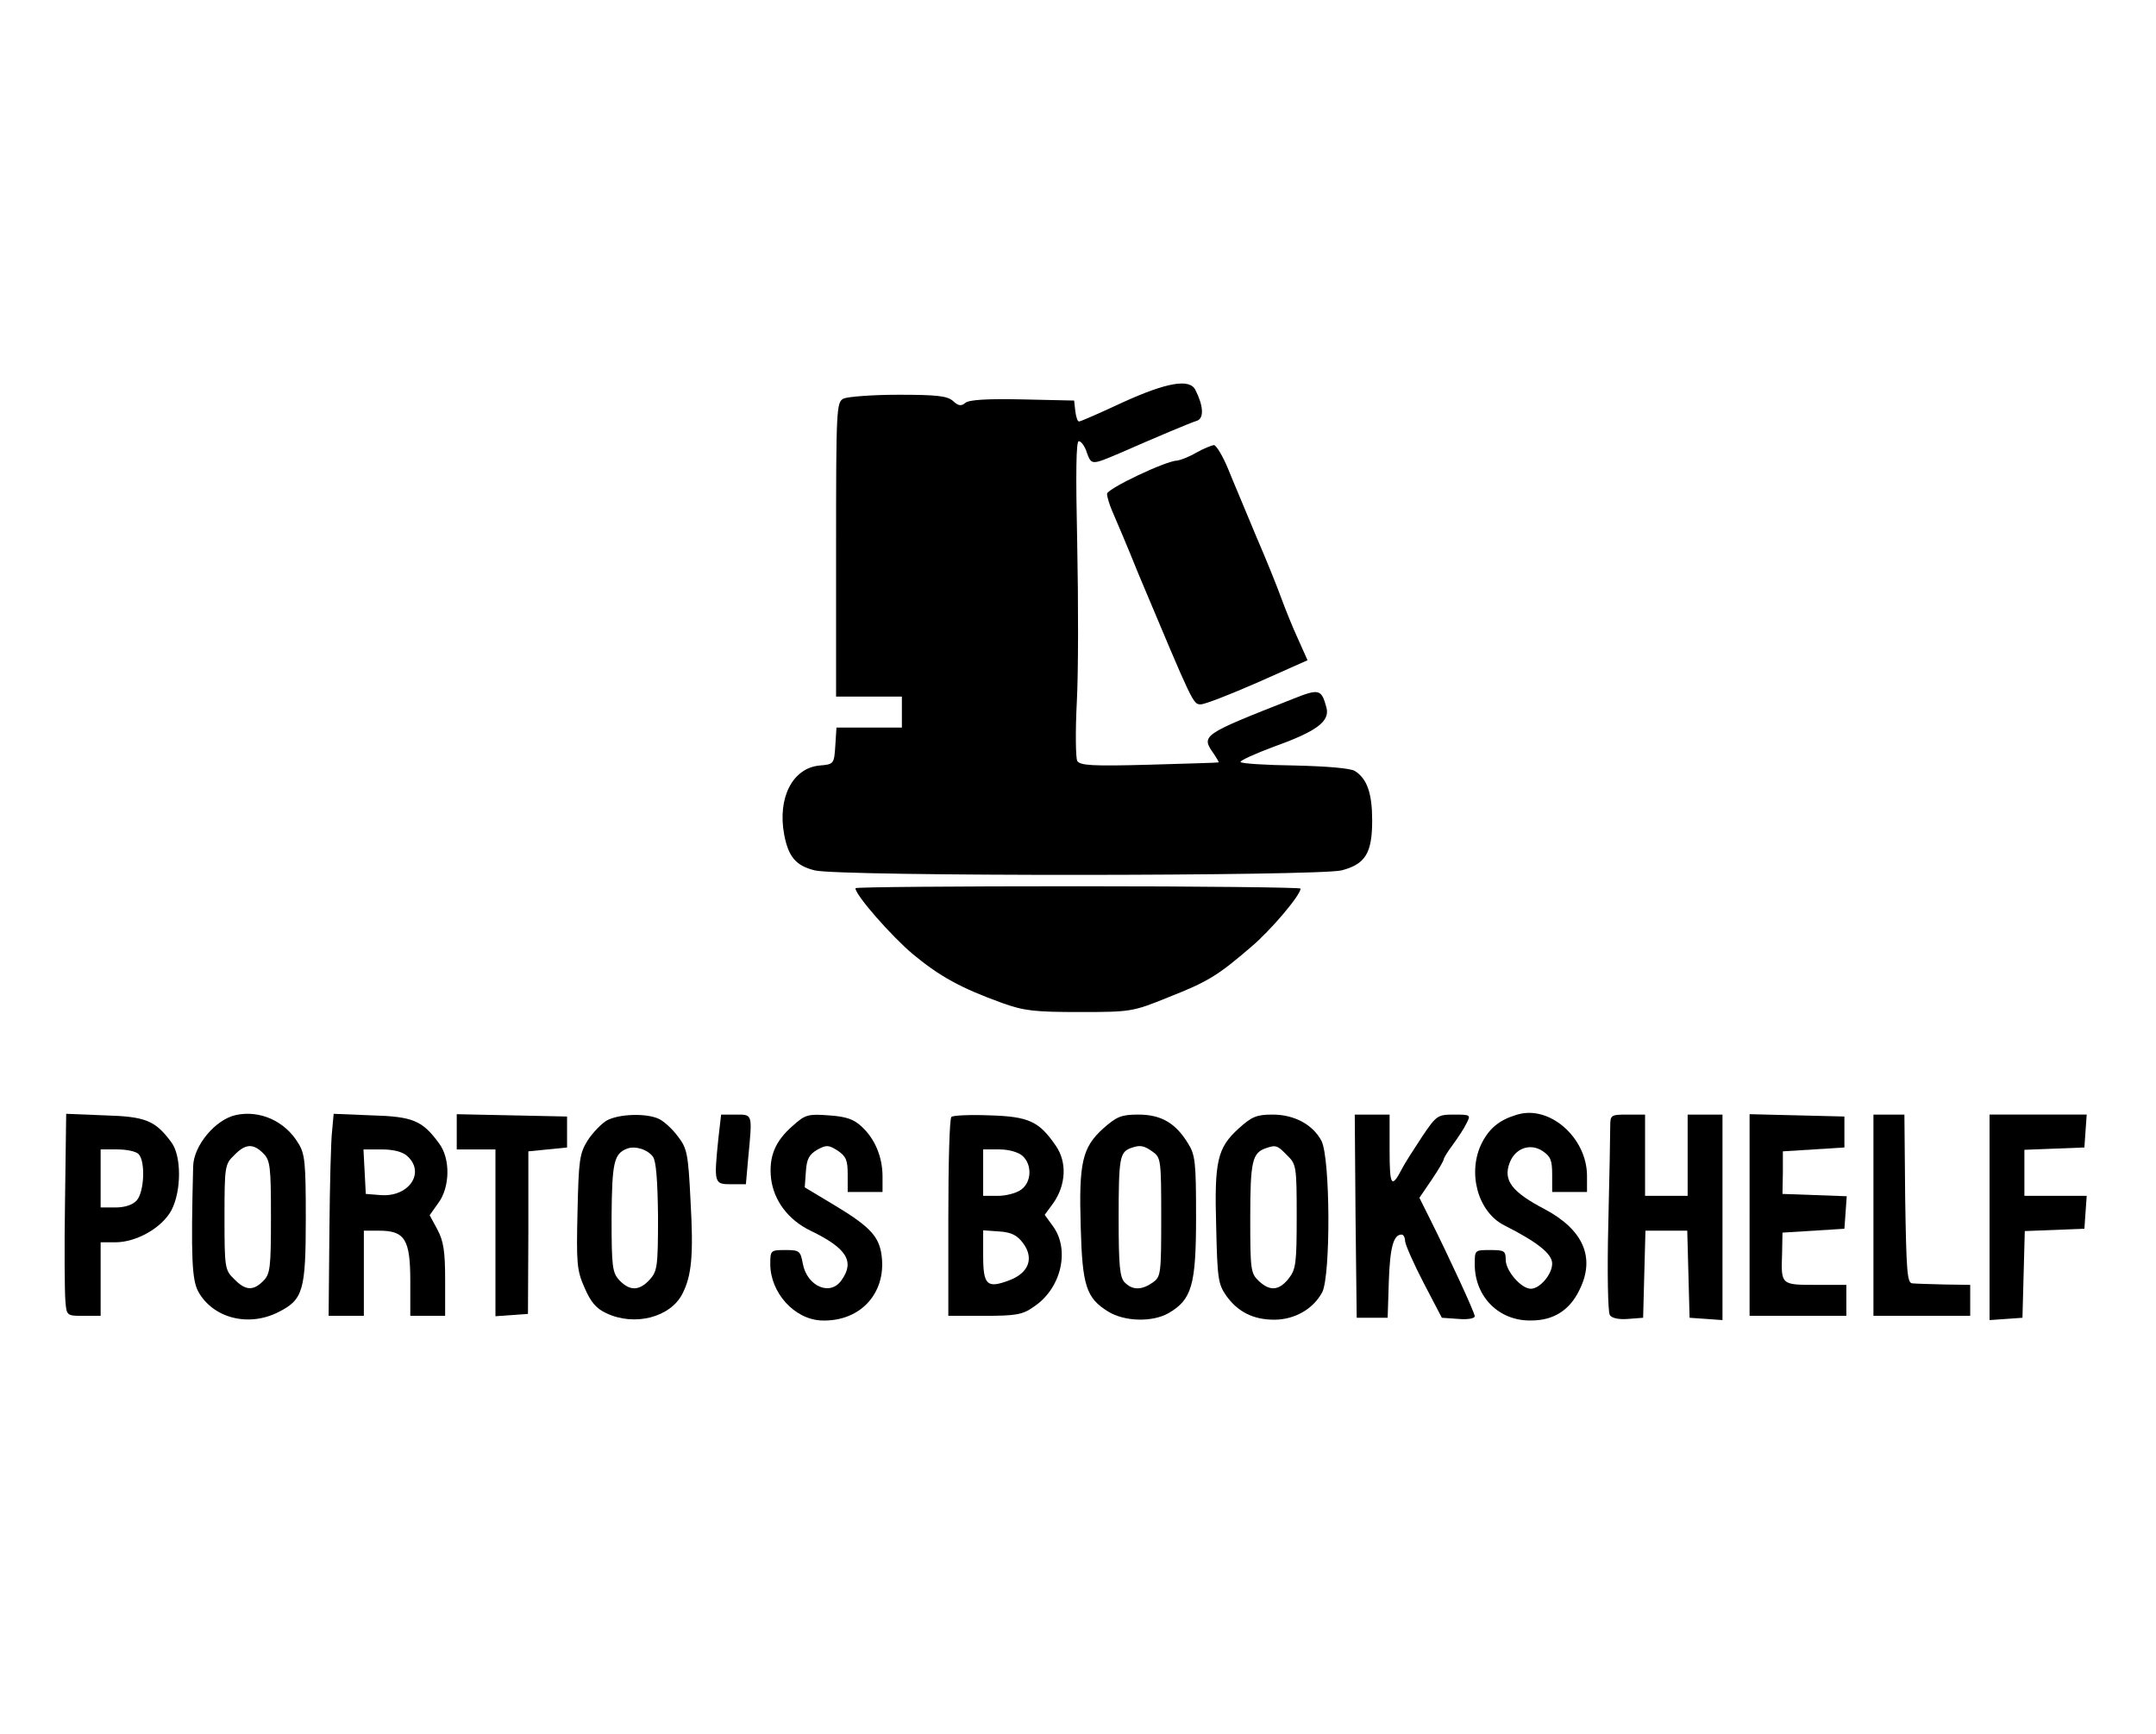 <?xml version="1.0" standalone="no"?>
<!DOCTYPE svg PUBLIC "-//W3C//DTD SVG 20010904//EN"
 "http://www.w3.org/TR/2001/REC-SVG-20010904/DTD/svg10.dtd">
<svg version="1.0" xmlns="http://www.w3.org/2000/svg"
 width="557pt" height="448pt" viewBox="0 0 557 448"
 preserveAspectRatio="xMidYMid meet">

<g transform="translate(0,448) scale(0.1,-0.1)"
fill="#000000" stroke="none">
<path d="M2900 3440 c-58 -27 -108 -49 -112 -49 -4 -1 -8 11 -10 27 l-3 27
-134 3 c-91 2 -138 -1 -147 -9 -11 -9 -18 -8 -32 5 -15 13 -42 16 -141 16 -67
0 -131 -5 -142 -10 -18 -10 -19 -25 -19 -390 l0 -380 85 0 85 0 0 -40 0 -40
-84 0 -85 0 -3 -47 c-3 -47 -4 -48 -40 -51 -70 -6 -110 -83 -92 -179 11 -57
30 -80 79 -92 62 -16 1299 -15 1361 0 61 16 79 44 79 129 0 70 -13 108 -45
128 -12 7 -71 12 -155 14 -75 1 -138 5 -140 9 -3 3 36 21 87 40 109 39 144 65
135 100 -13 49 -19 50 -87 23 -236 -93 -238 -94 -204 -142 8 -12 14 -22 12
-22 -2 -1 -83 -3 -180 -6 -147 -4 -178 -2 -185 10 -4 8 -5 77 -1 153 4 76 4
258 1 406 -4 185 -3 267 4 267 6 0 16 -13 21 -30 12 -32 12 -32 87 0 89 39
181 78 198 83 18 7 16 39 -5 80 -15 29 -74 19 -188 -33z"/>
<path d="M3090 3310 c-19 -11 -41 -19 -48 -20 -29 0 -182 -73 -182 -86 0 -7 6
-28 14 -46 8 -18 39 -91 68 -163 140 -333 140 -335 160 -335 11 0 77 26 148
57 l128 57 -25 56 c-14 30 -33 78 -43 105 -10 28 -39 100 -65 160 -25 61 -58
138 -72 173 -14 34 -31 62 -37 62 -6 -1 -27 -9 -46 -20z"/>
<path d="M2210 2185 c0 -18 93 -124 149 -171 69 -57 123 -87 231 -126 56 -20
83 -23 200 -23 132 0 137 1 228 38 102 40 128 56 214 130 51 43 128 134 128
151 0 3 -259 6 -575 6 -316 0 -575 -2 -575 -5z"/>
<path d="M610 1599 c-53 -11 -110 -79 -111 -133 -6 -238 -3 -292 13 -323 38
-69 130 -93 208 -53 63 32 70 55 70 242 0 144 -2 167 -20 195 -34 56 -98 85
-160 72z m70 -99 c18 -18 20 -33 20 -165 0 -132 -2 -147 -20 -165 -26 -26 -46
-25 -75 5 -24 23 -25 29 -25 160 0 131 1 137 25 160 29 30 49 31 75 5z"/>
<path d="M3920 1600 c-45 -13 -71 -34 -91 -72 -39 -76 -12 -179 57 -214 87
-44 124 -74 124 -99 0 -28 -32 -65 -55 -65 -25 0 -65 46 -65 75 0 23 -4 25
-40 25 -40 0 -40 0 -40 -37 0 -84 63 -147 146 -145 58 0 100 27 125 80 41 83
9 155 -91 208 -84 44 -107 74 -90 119 14 38 53 52 85 31 21 -14 25 -24 25 -61
l0 -45 45 0 45 0 0 43 c-1 98 -97 182 -180 157z"/>
<path d="M168 1378 c-2 -122 -1 -240 1 -260 3 -38 4 -38 47 -38 l44 0 0 95 0
95 38 0 c55 0 121 38 145 83 26 50 26 140 0 175 -42 57 -67 67 -173 70 l-99 4
-3 -224z m190 120 c18 -18 15 -98 -5 -120 -10 -11 -30 -18 -55 -18 l-38 0 0
75 0 75 43 0 c24 0 48 -5 55 -12z"/>
<path d="M858 1558 c-3 -23 -6 -141 -7 -260 l-2 -218 45 0 46 0 0 110 0 110
40 0 c66 0 80 -23 80 -130 l0 -90 45 0 45 0 0 93 c0 73 -4 100 -20 130 l-20
37 22 31 c31 41 32 116 2 155 -43 59 -68 69 -174 72 l-98 4 -4 -44z m194 -65
c48 -43 4 -107 -69 -101 l-38 3 -3 58 -3 57 47 0 c30 0 54 -6 66 -17z"/>
<path d="M1180 1555 l0 -45 50 0 50 0 0 -216 0 -215 42 3 42 3 1 210 0 210 50
5 50 5 0 40 0 40 -142 3 -143 3 0 -46z"/>
<path d="M1568 1585 c-14 -8 -37 -32 -50 -52 -21 -34 -23 -52 -26 -184 -3
-132 -2 -151 18 -196 16 -37 30 -54 56 -66 73 -35 166 -11 197 50 24 47 29
100 21 240 -6 123 -9 136 -33 167 -14 19 -36 39 -49 45 -32 15 -102 13 -134
-4z m119 -94 c8 -11 12 -61 13 -155 0 -130 -2 -141 -22 -163 -27 -29 -51 -29
-78 -1 -18 20 -20 34 -20 162 1 142 6 165 40 178 21 8 53 -2 67 -21z"/>
<path d="M1856 1539 c-12 -117 -11 -119 33 -119 l38 0 6 68 c11 115 12 112
-32 112 l-38 0 -7 -61z"/>
<path d="M2048 1571 c-46 -40 -62 -80 -56 -136 7 -57 44 -107 102 -135 93 -45
115 -79 80 -128 -29 -42 -89 -16 -100 43 -6 33 -9 35 -45 35 -38 0 -39 -1 -39
-36 0 -74 62 -143 132 -146 104 -4 173 76 154 178 -9 44 -35 69 -127 124 l-70
42 3 41 c2 33 9 44 29 56 24 13 29 13 53 -2 22 -15 26 -25 26 -62 l0 -45 45 0
45 0 0 40 c0 51 -20 98 -54 129 -20 19 -40 26 -85 29 -53 4 -61 2 -93 -27z"/>
<path d="M2458 1594 c-5 -4 -8 -121 -8 -261 l0 -253 94 0 c80 0 98 3 126 23
72 47 95 148 50 209 l-21 29 22 30 c33 47 36 106 7 148 -43 63 -69 76 -171 79
-51 2 -95 0 -99 -4z m184 -101 c25 -23 23 -68 -4 -87 -12 -9 -39 -16 -60 -16
l-38 0 0 60 0 60 42 0 c24 0 49 -7 60 -17z m1 -225 c29 -39 15 -77 -35 -96
-58 -22 -68 -13 -68 63 l0 66 42 -3 c31 -2 46 -10 61 -30z"/>
<path d="M2850 1564 c-54 -49 -63 -88 -58 -253 4 -153 14 -185 71 -220 42 -26
114 -28 156 -4 60 35 71 72 71 248 0 142 -2 161 -21 191 -32 52 -69 74 -128
74 -44 0 -56 -5 -91 -36z m128 -60 c21 -15 22 -21 22 -169 0 -148 -1 -154 -22
-169 -29 -20 -52 -20 -72 0 -13 13 -16 42 -16 167 0 154 3 169 30 180 25 9 34
8 58 -9z"/>
<path d="M3200 1564 c-55 -50 -63 -84 -58 -254 3 -133 5 -148 26 -178 30 -42
70 -62 124 -62 53 0 101 28 124 71 22 44 21 346 -2 391 -22 42 -70 68 -126 68
-41 0 -54 -5 -88 -36z m125 -69 c24 -23 25 -29 25 -158 0 -121 -2 -137 -21
-161 -25 -31 -48 -33 -77 -6 -21 20 -22 30 -22 163 0 145 5 168 40 180 26 9
30 8 55 -18z"/>
<path d="M3502 1338 l3 -263 40 0 40 0 3 94 c3 88 12 121 33 121 5 0 9 -8 9
-17 1 -10 22 -58 48 -108 l47 -90 43 -3 c23 -2 42 1 42 7 0 9 -65 150 -118
256 l-25 50 32 47 c17 25 31 49 31 53 0 3 11 21 24 38 13 18 29 42 35 55 11
21 10 22 -32 22 -43 0 -46 -2 -83 -57 -21 -32 -45 -69 -52 -83 -27 -52 -32
-45 -32 48 l0 92 -45 0 -45 0 2 -262z"/>
<path d="M4160 1568 c0 -18 -2 -132 -5 -253 -3 -121 -1 -226 4 -233 5 -8 23
-12 47 -10 l39 3 3 113 3 112 54 0 54 0 3 -112 3 -113 43 -3 42 -3 0 265 0
266 -45 0 -45 0 0 -105 0 -105 -55 0 -55 0 0 105 0 105 -45 0 c-44 0 -45 -1
-45 -32z"/>
<path d="M4520 1340 l0 -260 125 0 125 0 0 40 0 40 -79 0 c-90 0 -90 0 -87 81
l1 54 80 5 80 5 3 42 3 42 -83 3 -83 3 1 55 0 55 80 5 79 5 0 40 0 40 -122 3
-123 3 0 -261z"/>
<path d="M4840 1340 l0 -260 125 0 125 0 0 40 0 40 -67 1 c-38 1 -75 2 -83 3
-13 1 -15 34 -18 219 l-2 217 -40 0 -40 0 0 -260z"/>
<path d="M5140 1334 l0 -265 43 3 42 3 3 112 3 112 77 3 77 3 3 43 3 42 -80 0
-81 0 0 60 0 59 78 3 77 3 3 43 3 42 -125 0 -126 0 0 -266z"/>
</g>
</svg>
